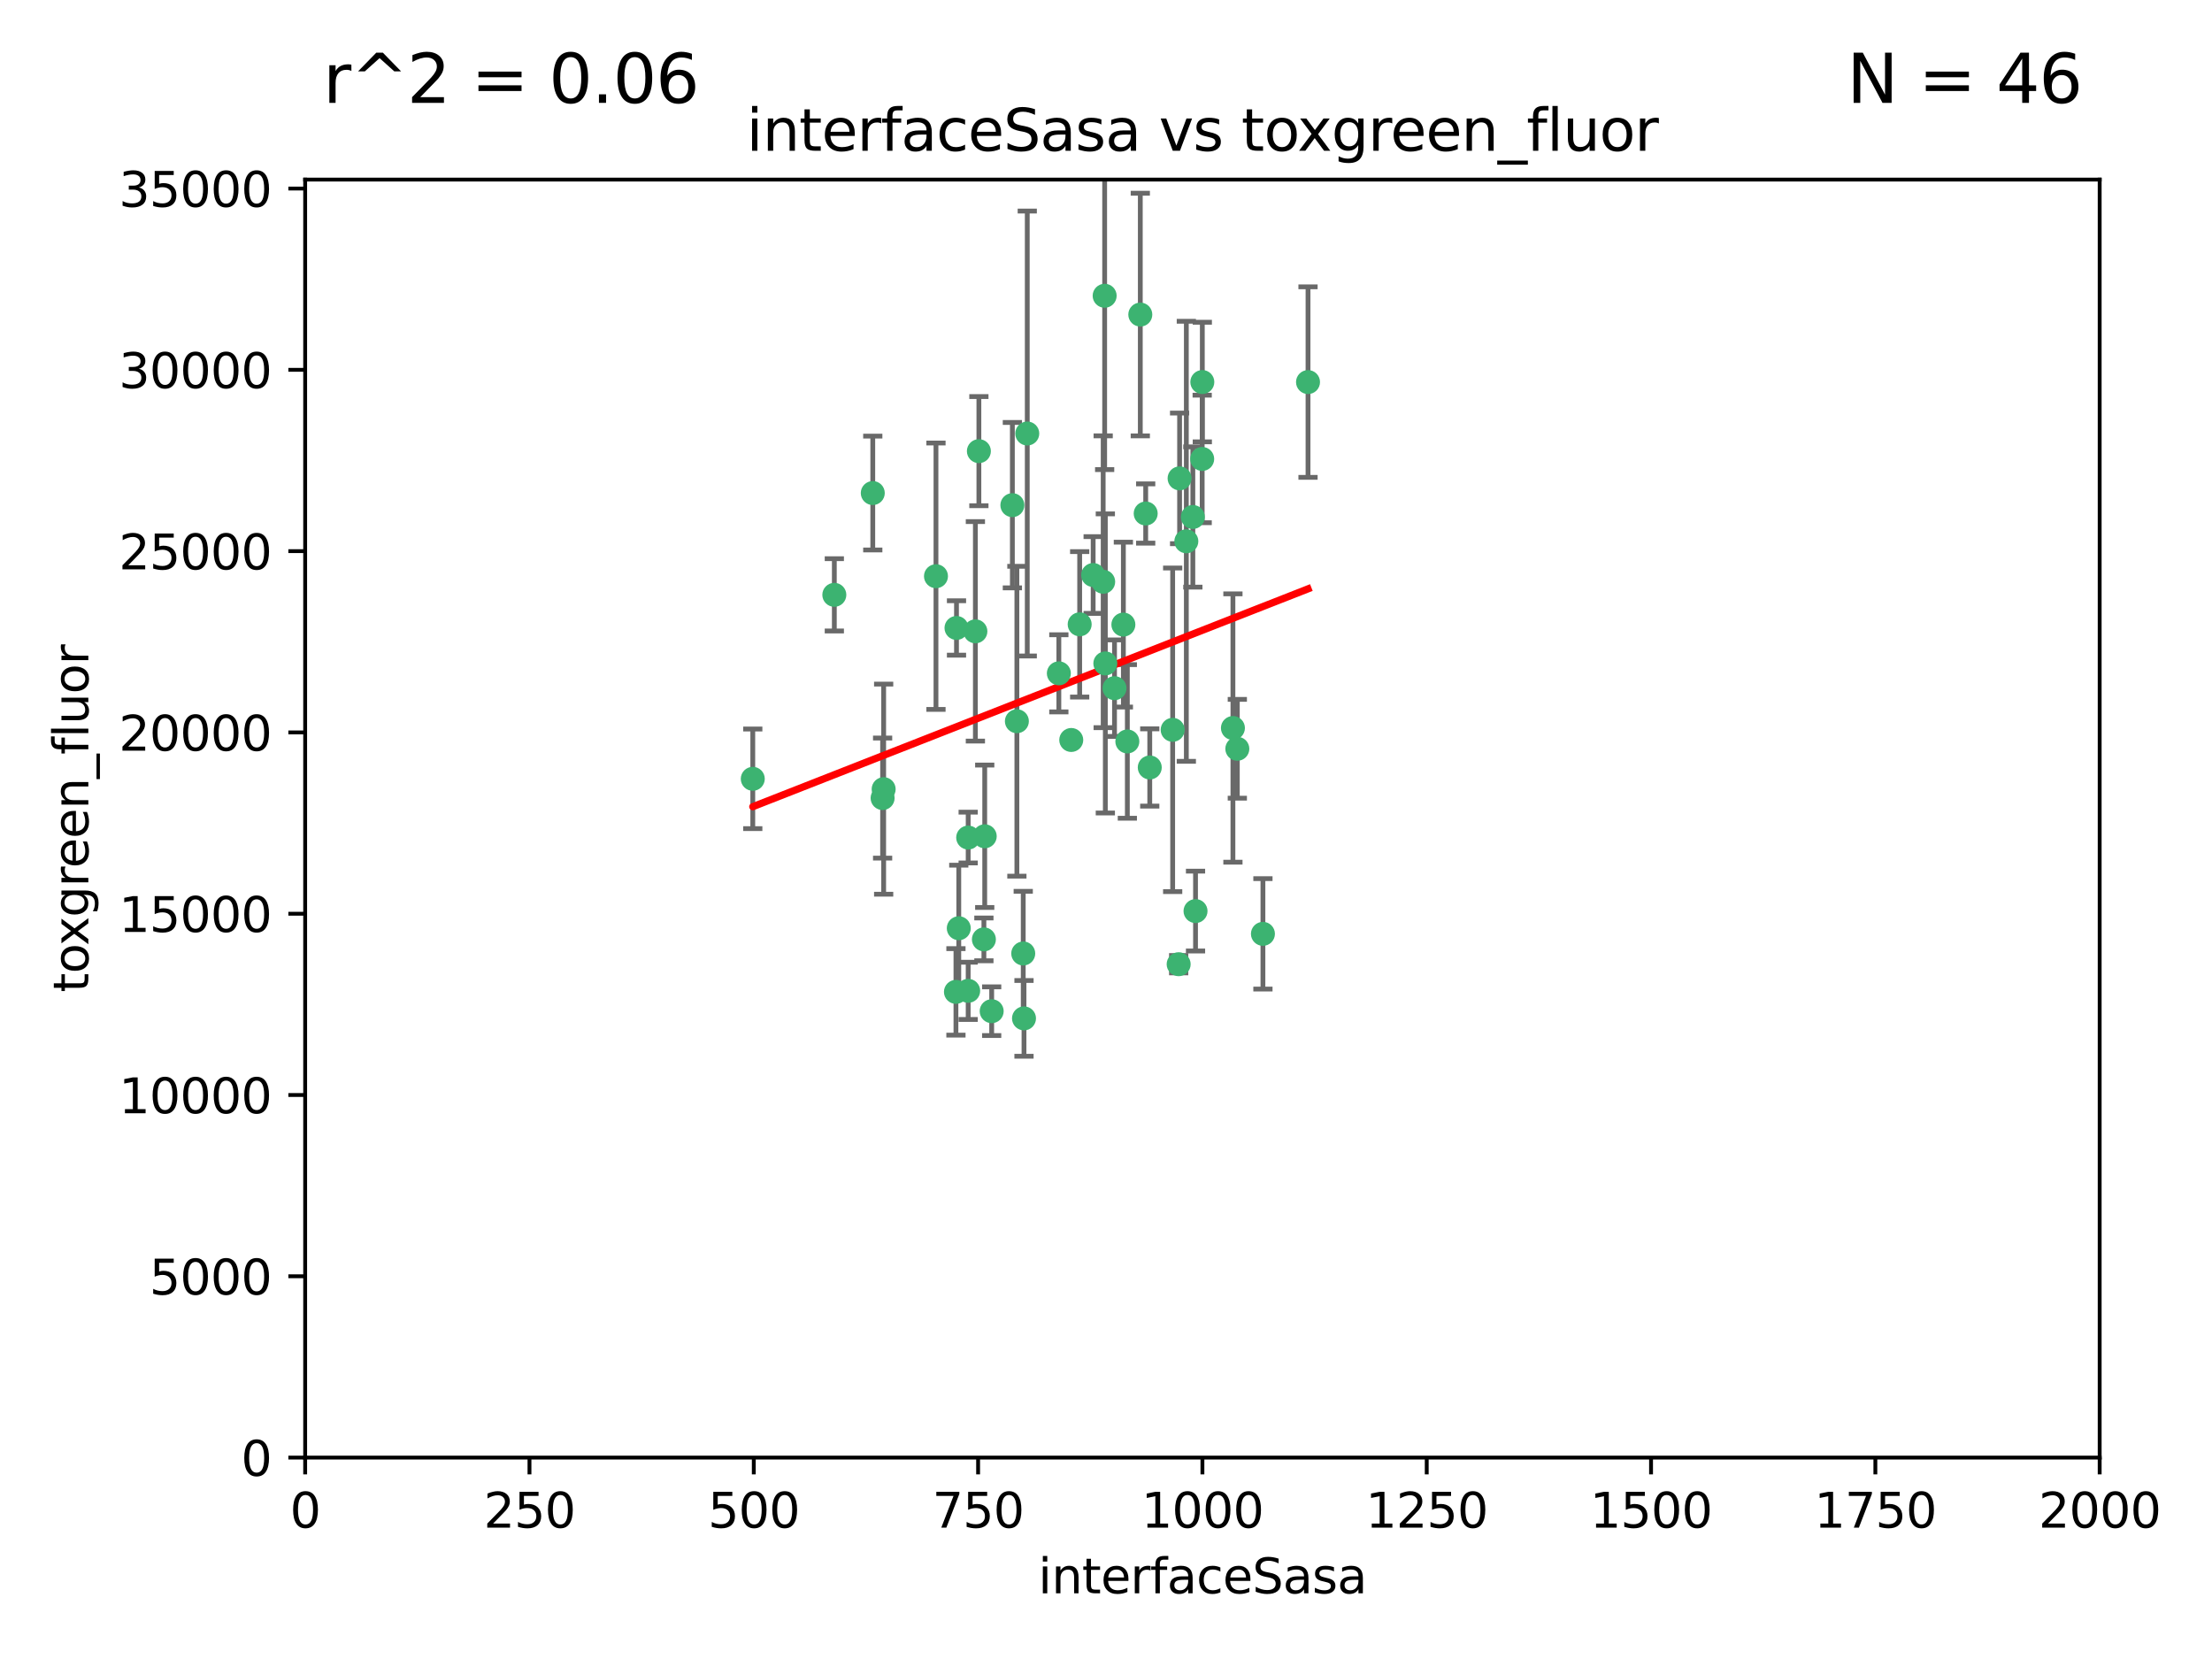 <?xml version="1.0" encoding="utf-8" standalone="no"?>
<!DOCTYPE svg PUBLIC "-//W3C//DTD SVG 1.1//EN"
  "http://www.w3.org/Graphics/SVG/1.1/DTD/svg11.dtd">
<svg xmlns:xlink="http://www.w3.org/1999/xlink" width="460.8pt" height="345.6pt" viewBox="0 0 460.8 345.6" xmlns="http://www.w3.org/2000/svg" version="1.1">
 <defs>
  <style type="text/css">*{stroke-linejoin: round; stroke-linecap: butt}</style>
 </defs>
 <g id="figure_1">
  <g id="patch_1">
   <path d="M 0 345.6 
L 460.8 345.6 
L 460.8 0 
L 0 0 
z
" style="fill: #ffffff"/>
  </g>
  <g id="axes_1">
   <g id="patch_2">
    <path d="M 63.571 303.64 
L 437.4 303.64 
L 437.4 37.411 
L 63.571 37.411 
z
" style="fill: #ffffff"/>
   </g>
   <g id="PathCollection_1">
    <defs>
     <path id="m13a798c3ad" d="M 0 1.118 
C 0.297 1.118 0.581 1 0.791 0.791 
C 1 0.581 1.118 0.297 1.118 0 
C 1.118 -0.297 1 -0.581 0.791 -0.791 
C 0.581 -1 0.297 -1.118 0 -1.118 
C -0.297 -1.118 -0.581 -1 -0.791 -0.791 
C -1 -0.581 -1.118 -0.297 -1.118 0 
C -1.118 0.297 -1 0.581 -0.791 0.791 
C -0.581 1 -0.297 1.118 0 1.118 
z
" style="stroke: #3cb371"/>
    </defs>
    <g clip-path="url(#p6c365d67b2)">
     <use xlink:href="#m13a798c3ad" x="272.484" y="79.593" style="fill: #3cb371; stroke: #3cb371"/>
     <use xlink:href="#m13a798c3ad" x="250.437" y="95.609" style="fill: #3cb371; stroke: #3cb371"/>
     <use xlink:href="#m13a798c3ad" x="230.119" y="61.614" style="fill: #3cb371; stroke: #3cb371"/>
     <use xlink:href="#m13a798c3ad" x="247.136" y="112.761" style="fill: #3cb371; stroke: #3cb371"/>
     <use xlink:href="#m13a798c3ad" x="234.02" y="130.114" style="fill: #3cb371; stroke: #3cb371"/>
     <use xlink:href="#m13a798c3ad" x="223.161" y="154.151" style="fill: #3cb371; stroke: #3cb371"/>
     <use xlink:href="#m13a798c3ad" x="248.491" y="107.698" style="fill: #3cb371; stroke: #3cb371"/>
     <use xlink:href="#m13a798c3ad" x="230.261" y="138.203" style="fill: #3cb371; stroke: #3cb371"/>
     <use xlink:href="#m13a798c3ad" x="238.669" y="106.972" style="fill: #3cb371; stroke: #3cb371"/>
     <use xlink:href="#m13a798c3ad" x="227.725" y="119.786" style="fill: #3cb371; stroke: #3cb371"/>
     <use xlink:href="#m13a798c3ad" x="237.546" y="65.53" style="fill: #3cb371; stroke: #3cb371"/>
     <use xlink:href="#m13a798c3ad" x="245.731" y="99.654" style="fill: #3cb371; stroke: #3cb371"/>
     <use xlink:href="#m13a798c3ad" x="257.757" y="155.987" style="fill: #3cb371; stroke: #3cb371"/>
     <use xlink:href="#m13a798c3ad" x="206.585" y="210.65" style="fill: #3cb371; stroke: #3cb371"/>
     <use xlink:href="#m13a798c3ad" x="224.916" y="130.059" style="fill: #3cb371; stroke: #3cb371"/>
     <use xlink:href="#m13a798c3ad" x="256.841" y="151.66" style="fill: #3cb371; stroke: #3cb371"/>
     <use xlink:href="#m13a798c3ad" x="250.465" y="79.585" style="fill: #3cb371; stroke: #3cb371"/>
     <use xlink:href="#m13a798c3ad" x="199.256" y="130.815" style="fill: #3cb371; stroke: #3cb371"/>
     <use xlink:href="#m13a798c3ad" x="201.688" y="206.41" style="fill: #3cb371; stroke: #3cb371"/>
     <use xlink:href="#m13a798c3ad" x="213.159" y="198.628" style="fill: #3cb371; stroke: #3cb371"/>
     <use xlink:href="#m13a798c3ad" x="194.981" y="120.034" style="fill: #3cb371; stroke: #3cb371"/>
     <use xlink:href="#m13a798c3ad" x="220.577" y="140.267" style="fill: #3cb371; stroke: #3cb371"/>
     <use xlink:href="#m13a798c3ad" x="203.92" y="93.983" style="fill: #3cb371; stroke: #3cb371"/>
     <use xlink:href="#m13a798c3ad" x="181.815" y="102.712" style="fill: #3cb371; stroke: #3cb371"/>
     <use xlink:href="#m13a798c3ad" x="229.813" y="121.191" style="fill: #3cb371; stroke: #3cb371"/>
     <use xlink:href="#m13a798c3ad" x="213.998" y="90.309" style="fill: #3cb371; stroke: #3cb371"/>
     <use xlink:href="#m13a798c3ad" x="263.091" y="194.538" style="fill: #3cb371; stroke: #3cb371"/>
     <use xlink:href="#m13a798c3ad" x="203.191" y="131.52" style="fill: #3cb371; stroke: #3cb371"/>
     <use xlink:href="#m13a798c3ad" x="249.05" y="189.794" style="fill: #3cb371; stroke: #3cb371"/>
     <use xlink:href="#m13a798c3ad" x="211.835" y="150.246" style="fill: #3cb371; stroke: #3cb371"/>
     <use xlink:href="#m13a798c3ad" x="183.864" y="166.253" style="fill: #3cb371; stroke: #3cb371"/>
     <use xlink:href="#m13a798c3ad" x="245.536" y="200.861" style="fill: #3cb371; stroke: #3cb371"/>
     <use xlink:href="#m13a798c3ad" x="244.288" y="152.035" style="fill: #3cb371; stroke: #3cb371"/>
     <use xlink:href="#m13a798c3ad" x="213.318" y="212.147" style="fill: #3cb371; stroke: #3cb371"/>
     <use xlink:href="#m13a798c3ad" x="199.14" y="206.625" style="fill: #3cb371; stroke: #3cb371"/>
     <use xlink:href="#m13a798c3ad" x="239.516" y="159.878" style="fill: #3cb371; stroke: #3cb371"/>
     <use xlink:href="#m13a798c3ad" x="204.964" y="195.688" style="fill: #3cb371; stroke: #3cb371"/>
     <use xlink:href="#m13a798c3ad" x="205.136" y="174.211" style="fill: #3cb371; stroke: #3cb371"/>
     <use xlink:href="#m13a798c3ad" x="201.69" y="174.48" style="fill: #3cb371; stroke: #3cb371"/>
     <use xlink:href="#m13a798c3ad" x="199.731" y="193.367" style="fill: #3cb371; stroke: #3cb371"/>
     <use xlink:href="#m13a798c3ad" x="234.846" y="154.457" style="fill: #3cb371; stroke: #3cb371"/>
     <use xlink:href="#m13a798c3ad" x="210.895" y="105.234" style="fill: #3cb371; stroke: #3cb371"/>
     <use xlink:href="#m13a798c3ad" x="184.082" y="164.396" style="fill: #3cb371; stroke: #3cb371"/>
     <use xlink:href="#m13a798c3ad" x="232.174" y="143.358" style="fill: #3cb371; stroke: #3cb371"/>
     <use xlink:href="#m13a798c3ad" x="156.817" y="162.243" style="fill: #3cb371; stroke: #3cb371"/>
     <use xlink:href="#m13a798c3ad" x="173.806" y="123.914" style="fill: #3cb371; stroke: #3cb371"/>
    </g>
   </g>
   <g id="matplotlib.axis_1">
    <g id="xtick_1">
     <g id="line2d_1">
      <defs>
       <path id="mdd933a5564" d="M 0 0 
L 0 3.5 
" style="stroke: #000000; stroke-width: 0.8"/>
      </defs>
      <g>
       <use xlink:href="#mdd933a5564" x="63.571" y="303.64" style="stroke: #000000; stroke-width: 0.8"/>
      </g>
     </g>
     <g id="text_1">
      <!-- 0 -->
      <g transform="translate(60.39 318.238)scale(0.1 -0.1)">
       <defs>
        <path id="DejaVuSans-30" d="M 2034 4250 
Q 1547 4250 1301 3770 
Q 1056 3291 1056 2328 
Q 1056 1369 1301 889 
Q 1547 409 2034 409 
Q 2525 409 2770 889 
Q 3016 1369 3016 2328 
Q 3016 3291 2770 3770 
Q 2525 4250 2034 4250 
z
M 2034 4750 
Q 2819 4750 3233 4129 
Q 3647 3509 3647 2328 
Q 3647 1150 3233 529 
Q 2819 -91 2034 -91 
Q 1250 -91 836 529 
Q 422 1150 422 2328 
Q 422 3509 836 4129 
Q 1250 4750 2034 4750 
z
" transform="scale(0.016)"/>
       </defs>
       <use xlink:href="#DejaVuSans-30"/>
      </g>
     </g>
    </g>
    <g id="xtick_2">
     <g id="line2d_2">
      <g>
       <use xlink:href="#mdd933a5564" x="110.3" y="303.64" style="stroke: #000000; stroke-width: 0.8"/>
      </g>
     </g>
     <g id="text_2">
      <!-- 250 -->
      <g transform="translate(100.756 318.238)scale(0.1 -0.1)">
       <defs>
        <path id="DejaVuSans-32" d="M 1228 531 
L 3431 531 
L 3431 0 
L 469 0 
L 469 531 
Q 828 903 1448 1529 
Q 2069 2156 2228 2338 
Q 2531 2678 2651 2914 
Q 2772 3150 2772 3378 
Q 2772 3750 2511 3984 
Q 2250 4219 1831 4219 
Q 1534 4219 1204 4116 
Q 875 4013 500 3803 
L 500 4441 
Q 881 4594 1212 4672 
Q 1544 4750 1819 4750 
Q 2544 4750 2975 4387 
Q 3406 4025 3406 3419 
Q 3406 3131 3298 2873 
Q 3191 2616 2906 2266 
Q 2828 2175 2409 1742 
Q 1991 1309 1228 531 
z
" transform="scale(0.016)"/>
        <path id="DejaVuSans-35" d="M 691 4666 
L 3169 4666 
L 3169 4134 
L 1269 4134 
L 1269 2991 
Q 1406 3038 1543 3061 
Q 1681 3084 1819 3084 
Q 2600 3084 3056 2656 
Q 3513 2228 3513 1497 
Q 3513 744 3044 326 
Q 2575 -91 1722 -91 
Q 1428 -91 1123 -41 
Q 819 9 494 109 
L 494 744 
Q 775 591 1075 516 
Q 1375 441 1709 441 
Q 2250 441 2565 725 
Q 2881 1009 2881 1497 
Q 2881 1984 2565 2268 
Q 2250 2553 1709 2553 
Q 1456 2553 1204 2497 
Q 953 2441 691 2322 
L 691 4666 
z
" transform="scale(0.016)"/>
       </defs>
       <use xlink:href="#DejaVuSans-32"/>
       <use xlink:href="#DejaVuSans-35" x="63.623"/>
       <use xlink:href="#DejaVuSans-30" x="127.246"/>
      </g>
     </g>
    </g>
    <g id="xtick_3">
     <g id="line2d_3">
      <g>
       <use xlink:href="#mdd933a5564" x="157.028" y="303.64" style="stroke: #000000; stroke-width: 0.8"/>
      </g>
     </g>
     <g id="text_3">
      <!-- 500 -->
      <g transform="translate(147.485 318.238)scale(0.1 -0.1)">
       <use xlink:href="#DejaVuSans-35"/>
       <use xlink:href="#DejaVuSans-30" x="63.623"/>
       <use xlink:href="#DejaVuSans-30" x="127.246"/>
      </g>
     </g>
    </g>
    <g id="xtick_4">
     <g id="line2d_4">
      <g>
       <use xlink:href="#mdd933a5564" x="203.757" y="303.64" style="stroke: #000000; stroke-width: 0.8"/>
      </g>
     </g>
     <g id="text_4">
      <!-- 750 -->
      <g transform="translate(194.213 318.238)scale(0.1 -0.1)">
       <defs>
        <path id="DejaVuSans-37" d="M 525 4666 
L 3525 4666 
L 3525 4397 
L 1831 0 
L 1172 0 
L 2766 4134 
L 525 4134 
L 525 4666 
z
" transform="scale(0.016)"/>
       </defs>
       <use xlink:href="#DejaVuSans-37"/>
       <use xlink:href="#DejaVuSans-35" x="63.623"/>
       <use xlink:href="#DejaVuSans-30" x="127.246"/>
      </g>
     </g>
    </g>
    <g id="xtick_5">
     <g id="line2d_5">
      <g>
       <use xlink:href="#mdd933a5564" x="250.486" y="303.64" style="stroke: #000000; stroke-width: 0.8"/>
      </g>
     </g>
     <g id="text_5">
      <!-- 1000 -->
      <g transform="translate(237.761 318.238)scale(0.1 -0.1)">
       <defs>
        <path id="DejaVuSans-31" d="M 794 531 
L 1825 531 
L 1825 4091 
L 703 3866 
L 703 4441 
L 1819 4666 
L 2450 4666 
L 2450 531 
L 3481 531 
L 3481 0 
L 794 0 
L 794 531 
z
" transform="scale(0.016)"/>
       </defs>
       <use xlink:href="#DejaVuSans-31"/>
       <use xlink:href="#DejaVuSans-30" x="63.623"/>
       <use xlink:href="#DejaVuSans-30" x="127.246"/>
       <use xlink:href="#DejaVuSans-30" x="190.869"/>
      </g>
     </g>
    </g>
    <g id="xtick_6">
     <g id="line2d_6">
      <g>
       <use xlink:href="#mdd933a5564" x="297.214" y="303.64" style="stroke: #000000; stroke-width: 0.8"/>
      </g>
     </g>
     <g id="text_6">
      <!-- 1250 -->
      <g transform="translate(284.489 318.238)scale(0.1 -0.1)">
       <use xlink:href="#DejaVuSans-31"/>
       <use xlink:href="#DejaVuSans-32" x="63.623"/>
       <use xlink:href="#DejaVuSans-35" x="127.246"/>
       <use xlink:href="#DejaVuSans-30" x="190.869"/>
      </g>
     </g>
    </g>
    <g id="xtick_7">
     <g id="line2d_7">
      <g>
       <use xlink:href="#mdd933a5564" x="343.943" y="303.64" style="stroke: #000000; stroke-width: 0.8"/>
      </g>
     </g>
     <g id="text_7">
      <!-- 1500 -->
      <g transform="translate(331.218 318.238)scale(0.1 -0.1)">
       <use xlink:href="#DejaVuSans-31"/>
       <use xlink:href="#DejaVuSans-35" x="63.623"/>
       <use xlink:href="#DejaVuSans-30" x="127.246"/>
       <use xlink:href="#DejaVuSans-30" x="190.869"/>
      </g>
     </g>
    </g>
    <g id="xtick_8">
     <g id="line2d_8">
      <g>
       <use xlink:href="#mdd933a5564" x="390.671" y="303.64" style="stroke: #000000; stroke-width: 0.8"/>
      </g>
     </g>
     <g id="text_8">
      <!-- 1750 -->
      <g transform="translate(377.946 318.238)scale(0.1 -0.1)">
       <use xlink:href="#DejaVuSans-31"/>
       <use xlink:href="#DejaVuSans-37" x="63.623"/>
       <use xlink:href="#DejaVuSans-35" x="127.246"/>
       <use xlink:href="#DejaVuSans-30" x="190.869"/>
      </g>
     </g>
    </g>
    <g id="xtick_9">
     <g id="line2d_9">
      <g>
       <use xlink:href="#mdd933a5564" x="437.4" y="303.64" style="stroke: #000000; stroke-width: 0.8"/>
      </g>
     </g>
     <g id="text_9">
      <!-- 2000 -->
      <g transform="translate(424.675 318.238)scale(0.1 -0.1)">
       <use xlink:href="#DejaVuSans-32"/>
       <use xlink:href="#DejaVuSans-30" x="63.623"/>
       <use xlink:href="#DejaVuSans-30" x="127.246"/>
       <use xlink:href="#DejaVuSans-30" x="190.869"/>
      </g>
     </g>
    </g>
    <g id="text_10">
     <!-- interfaceSasa -->
     <g transform="translate(216.279 331.917)scale(0.1 -0.1)">
      <defs>
       <path id="DejaVuSans-69" d="M 603 3500 
L 1178 3500 
L 1178 0 
L 603 0 
L 603 3500 
z
M 603 4863 
L 1178 4863 
L 1178 4134 
L 603 4134 
L 603 4863 
z
" transform="scale(0.016)"/>
       <path id="DejaVuSans-6e" d="M 3513 2113 
L 3513 0 
L 2938 0 
L 2938 2094 
Q 2938 2591 2744 2837 
Q 2550 3084 2163 3084 
Q 1697 3084 1428 2787 
Q 1159 2491 1159 1978 
L 1159 0 
L 581 0 
L 581 3500 
L 1159 3500 
L 1159 2956 
Q 1366 3272 1645 3428 
Q 1925 3584 2291 3584 
Q 2894 3584 3203 3211 
Q 3513 2838 3513 2113 
z
" transform="scale(0.016)"/>
       <path id="DejaVuSans-74" d="M 1172 4494 
L 1172 3500 
L 2356 3500 
L 2356 3053 
L 1172 3053 
L 1172 1153 
Q 1172 725 1289 603 
Q 1406 481 1766 481 
L 2356 481 
L 2356 0 
L 1766 0 
Q 1100 0 847 248 
Q 594 497 594 1153 
L 594 3053 
L 172 3053 
L 172 3500 
L 594 3500 
L 594 4494 
L 1172 4494 
z
" transform="scale(0.016)"/>
       <path id="DejaVuSans-65" d="M 3597 1894 
L 3597 1613 
L 953 1613 
Q 991 1019 1311 708 
Q 1631 397 2203 397 
Q 2534 397 2845 478 
Q 3156 559 3463 722 
L 3463 178 
Q 3153 47 2828 -22 
Q 2503 -91 2169 -91 
Q 1331 -91 842 396 
Q 353 884 353 1716 
Q 353 2575 817 3079 
Q 1281 3584 2069 3584 
Q 2775 3584 3186 3129 
Q 3597 2675 3597 1894 
z
M 3022 2063 
Q 3016 2534 2758 2815 
Q 2500 3097 2075 3097 
Q 1594 3097 1305 2825 
Q 1016 2553 972 2059 
L 3022 2063 
z
" transform="scale(0.016)"/>
       <path id="DejaVuSans-72" d="M 2631 2963 
Q 2534 3019 2420 3045 
Q 2306 3072 2169 3072 
Q 1681 3072 1420 2755 
Q 1159 2438 1159 1844 
L 1159 0 
L 581 0 
L 581 3500 
L 1159 3500 
L 1159 2956 
Q 1341 3275 1631 3429 
Q 1922 3584 2338 3584 
Q 2397 3584 2469 3576 
Q 2541 3569 2628 3553 
L 2631 2963 
z
" transform="scale(0.016)"/>
       <path id="DejaVuSans-66" d="M 2375 4863 
L 2375 4384 
L 1825 4384 
Q 1516 4384 1395 4259 
Q 1275 4134 1275 3809 
L 1275 3500 
L 2222 3500 
L 2222 3053 
L 1275 3053 
L 1275 0 
L 697 0 
L 697 3053 
L 147 3053 
L 147 3500 
L 697 3500 
L 697 3744 
Q 697 4328 969 4595 
Q 1241 4863 1831 4863 
L 2375 4863 
z
" transform="scale(0.016)"/>
       <path id="DejaVuSans-61" d="M 2194 1759 
Q 1497 1759 1228 1600 
Q 959 1441 959 1056 
Q 959 750 1161 570 
Q 1363 391 1709 391 
Q 2188 391 2477 730 
Q 2766 1069 2766 1631 
L 2766 1759 
L 2194 1759 
z
M 3341 1997 
L 3341 0 
L 2766 0 
L 2766 531 
Q 2569 213 2275 61 
Q 1981 -91 1556 -91 
Q 1019 -91 701 211 
Q 384 513 384 1019 
Q 384 1609 779 1909 
Q 1175 2209 1959 2209 
L 2766 2209 
L 2766 2266 
Q 2766 2663 2505 2880 
Q 2244 3097 1772 3097 
Q 1472 3097 1187 3025 
Q 903 2953 641 2809 
L 641 3341 
Q 956 3463 1253 3523 
Q 1550 3584 1831 3584 
Q 2591 3584 2966 3190 
Q 3341 2797 3341 1997 
z
" transform="scale(0.016)"/>
       <path id="DejaVuSans-63" d="M 3122 3366 
L 3122 2828 
Q 2878 2963 2633 3030 
Q 2388 3097 2138 3097 
Q 1578 3097 1268 2742 
Q 959 2388 959 1747 
Q 959 1106 1268 751 
Q 1578 397 2138 397 
Q 2388 397 2633 464 
Q 2878 531 3122 666 
L 3122 134 
Q 2881 22 2623 -34 
Q 2366 -91 2075 -91 
Q 1284 -91 818 406 
Q 353 903 353 1747 
Q 353 2603 823 3093 
Q 1294 3584 2113 3584 
Q 2378 3584 2631 3529 
Q 2884 3475 3122 3366 
z
" transform="scale(0.016)"/>
       <path id="DejaVuSans-53" d="M 3425 4513 
L 3425 3897 
Q 3066 4069 2747 4153 
Q 2428 4238 2131 4238 
Q 1616 4238 1336 4038 
Q 1056 3838 1056 3469 
Q 1056 3159 1242 3001 
Q 1428 2844 1947 2747 
L 2328 2669 
Q 3034 2534 3370 2195 
Q 3706 1856 3706 1288 
Q 3706 609 3251 259 
Q 2797 -91 1919 -91 
Q 1588 -91 1214 -16 
Q 841 59 441 206 
L 441 856 
Q 825 641 1194 531 
Q 1563 422 1919 422 
Q 2459 422 2753 634 
Q 3047 847 3047 1241 
Q 3047 1584 2836 1778 
Q 2625 1972 2144 2069 
L 1759 2144 
Q 1053 2284 737 2584 
Q 422 2884 422 3419 
Q 422 4038 858 4394 
Q 1294 4750 2059 4750 
Q 2388 4750 2728 4690 
Q 3069 4631 3425 4513 
z
" transform="scale(0.016)"/>
       <path id="DejaVuSans-73" d="M 2834 3397 
L 2834 2853 
Q 2591 2978 2328 3040 
Q 2066 3103 1784 3103 
Q 1356 3103 1142 2972 
Q 928 2841 928 2578 
Q 928 2378 1081 2264 
Q 1234 2150 1697 2047 
L 1894 2003 
Q 2506 1872 2764 1633 
Q 3022 1394 3022 966 
Q 3022 478 2636 193 
Q 2250 -91 1575 -91 
Q 1294 -91 989 -36 
Q 684 19 347 128 
L 347 722 
Q 666 556 975 473 
Q 1284 391 1588 391 
Q 1994 391 2212 530 
Q 2431 669 2431 922 
Q 2431 1156 2273 1281 
Q 2116 1406 1581 1522 
L 1381 1569 
Q 847 1681 609 1914 
Q 372 2147 372 2553 
Q 372 3047 722 3315 
Q 1072 3584 1716 3584 
Q 2034 3584 2315 3537 
Q 2597 3491 2834 3397 
z
" transform="scale(0.016)"/>
      </defs>
      <use xlink:href="#DejaVuSans-69"/>
      <use xlink:href="#DejaVuSans-6e" x="27.783"/>
      <use xlink:href="#DejaVuSans-74" x="91.162"/>
      <use xlink:href="#DejaVuSans-65" x="130.371"/>
      <use xlink:href="#DejaVuSans-72" x="191.895"/>
      <use xlink:href="#DejaVuSans-66" x="233.008"/>
      <use xlink:href="#DejaVuSans-61" x="268.213"/>
      <use xlink:href="#DejaVuSans-63" x="329.492"/>
      <use xlink:href="#DejaVuSans-65" x="384.473"/>
      <use xlink:href="#DejaVuSans-53" x="445.996"/>
      <use xlink:href="#DejaVuSans-61" x="509.473"/>
      <use xlink:href="#DejaVuSans-73" x="570.752"/>
      <use xlink:href="#DejaVuSans-61" x="622.852"/>
     </g>
    </g>
   </g>
   <g id="matplotlib.axis_2">
    <g id="ytick_1">
     <g id="line2d_10">
      <defs>
       <path id="mc5ede46623" d="M 0 0 
L -3.5 0 
" style="stroke: #000000; stroke-width: 0.8"/>
      </defs>
      <g>
       <use xlink:href="#mc5ede46623" x="63.571" y="303.64" style="stroke: #000000; stroke-width: 0.8"/>
      </g>
     </g>
     <g id="text_11">
      <!-- 0 -->
      <g transform="translate(50.209 307.439)scale(0.1 -0.1)">
       <use xlink:href="#DejaVuSans-30"/>
      </g>
     </g>
    </g>
    <g id="ytick_2">
     <g id="line2d_11">
      <g>
       <use xlink:href="#mc5ede46623" x="63.571" y="265.874" style="stroke: #000000; stroke-width: 0.8"/>
      </g>
     </g>
     <g id="text_12">
      <!-- 5000 -->
      <g transform="translate(31.121 269.673)scale(0.1 -0.1)">
       <use xlink:href="#DejaVuSans-35"/>
       <use xlink:href="#DejaVuSans-30" x="63.623"/>
       <use xlink:href="#DejaVuSans-30" x="127.246"/>
       <use xlink:href="#DejaVuSans-30" x="190.869"/>
      </g>
     </g>
    </g>
    <g id="ytick_3">
     <g id="line2d_12">
      <g>
       <use xlink:href="#mc5ede46623" x="63.571" y="228.108" style="stroke: #000000; stroke-width: 0.8"/>
      </g>
     </g>
     <g id="text_13">
      <!-- 10000 -->
      <g transform="translate(24.759 231.907)scale(0.1 -0.1)">
       <use xlink:href="#DejaVuSans-31"/>
       <use xlink:href="#DejaVuSans-30" x="63.623"/>
       <use xlink:href="#DejaVuSans-30" x="127.246"/>
       <use xlink:href="#DejaVuSans-30" x="190.869"/>
       <use xlink:href="#DejaVuSans-30" x="254.492"/>
      </g>
     </g>
    </g>
    <g id="ytick_4">
     <g id="line2d_13">
      <g>
       <use xlink:href="#mc5ede46623" x="63.571" y="190.342" style="stroke: #000000; stroke-width: 0.8"/>
      </g>
     </g>
     <g id="text_14">
      <!-- 15000 -->
      <g transform="translate(24.759 194.141)scale(0.1 -0.1)">
       <use xlink:href="#DejaVuSans-31"/>
       <use xlink:href="#DejaVuSans-35" x="63.623"/>
       <use xlink:href="#DejaVuSans-30" x="127.246"/>
       <use xlink:href="#DejaVuSans-30" x="190.869"/>
       <use xlink:href="#DejaVuSans-30" x="254.492"/>
      </g>
     </g>
    </g>
    <g id="ytick_5">
     <g id="line2d_14">
      <g>
       <use xlink:href="#mc5ede46623" x="63.571" y="152.576" style="stroke: #000000; stroke-width: 0.8"/>
      </g>
     </g>
     <g id="text_15">
      <!-- 20000 -->
      <g transform="translate(24.759 156.375)scale(0.1 -0.1)">
       <use xlink:href="#DejaVuSans-32"/>
       <use xlink:href="#DejaVuSans-30" x="63.623"/>
       <use xlink:href="#DejaVuSans-30" x="127.246"/>
       <use xlink:href="#DejaVuSans-30" x="190.869"/>
       <use xlink:href="#DejaVuSans-30" x="254.492"/>
      </g>
     </g>
    </g>
    <g id="ytick_6">
     <g id="line2d_15">
      <g>
       <use xlink:href="#mc5ede46623" x="63.571" y="114.81" style="stroke: #000000; stroke-width: 0.8"/>
      </g>
     </g>
     <g id="text_16">
      <!-- 25000 -->
      <g transform="translate(24.759 118.609)scale(0.1 -0.1)">
       <use xlink:href="#DejaVuSans-32"/>
       <use xlink:href="#DejaVuSans-35" x="63.623"/>
       <use xlink:href="#DejaVuSans-30" x="127.246"/>
       <use xlink:href="#DejaVuSans-30" x="190.869"/>
       <use xlink:href="#DejaVuSans-30" x="254.492"/>
      </g>
     </g>
    </g>
    <g id="ytick_7">
     <g id="line2d_16">
      <g>
       <use xlink:href="#mc5ede46623" x="63.571" y="77.044" style="stroke: #000000; stroke-width: 0.8"/>
      </g>
     </g>
     <g id="text_17">
      <!-- 30000 -->
      <g transform="translate(24.759 80.844)scale(0.1 -0.1)">
       <defs>
        <path id="DejaVuSans-33" d="M 2597 2516 
Q 3050 2419 3304 2112 
Q 3559 1806 3559 1356 
Q 3559 666 3084 287 
Q 2609 -91 1734 -91 
Q 1441 -91 1130 -33 
Q 819 25 488 141 
L 488 750 
Q 750 597 1062 519 
Q 1375 441 1716 441 
Q 2309 441 2620 675 
Q 2931 909 2931 1356 
Q 2931 1769 2642 2001 
Q 2353 2234 1838 2234 
L 1294 2234 
L 1294 2753 
L 1863 2753 
Q 2328 2753 2575 2939 
Q 2822 3125 2822 3475 
Q 2822 3834 2567 4026 
Q 2313 4219 1838 4219 
Q 1578 4219 1281 4162 
Q 984 4106 628 3988 
L 628 4550 
Q 988 4650 1302 4700 
Q 1616 4750 1894 4750 
Q 2613 4750 3031 4423 
Q 3450 4097 3450 3541 
Q 3450 3153 3228 2886 
Q 3006 2619 2597 2516 
z
" transform="scale(0.016)"/>
       </defs>
       <use xlink:href="#DejaVuSans-33"/>
       <use xlink:href="#DejaVuSans-30" x="63.623"/>
       <use xlink:href="#DejaVuSans-30" x="127.246"/>
       <use xlink:href="#DejaVuSans-30" x="190.869"/>
       <use xlink:href="#DejaVuSans-30" x="254.492"/>
      </g>
     </g>
    </g>
    <g id="ytick_8">
     <g id="line2d_17">
      <g>
       <use xlink:href="#mc5ede46623" x="63.571" y="39.278" style="stroke: #000000; stroke-width: 0.8"/>
      </g>
     </g>
     <g id="text_18">
      <!-- 35000 -->
      <g transform="translate(24.759 43.078)scale(0.1 -0.1)">
       <use xlink:href="#DejaVuSans-33"/>
       <use xlink:href="#DejaVuSans-35" x="63.623"/>
       <use xlink:href="#DejaVuSans-30" x="127.246"/>
       <use xlink:href="#DejaVuSans-30" x="190.869"/>
       <use xlink:href="#DejaVuSans-30" x="254.492"/>
      </g>
     </g>
    </g>
    <g id="text_19">
     <!-- toxgreen_fluor -->
     <g transform="translate(18.401 206.72)rotate(-90)scale(0.1 -0.1)">
      <defs>
       <path id="DejaVuSans-6f" d="M 1959 3097 
Q 1497 3097 1228 2736 
Q 959 2375 959 1747 
Q 959 1119 1226 758 
Q 1494 397 1959 397 
Q 2419 397 2687 759 
Q 2956 1122 2956 1747 
Q 2956 2369 2687 2733 
Q 2419 3097 1959 3097 
z
M 1959 3584 
Q 2709 3584 3137 3096 
Q 3566 2609 3566 1747 
Q 3566 888 3137 398 
Q 2709 -91 1959 -91 
Q 1206 -91 779 398 
Q 353 888 353 1747 
Q 353 2609 779 3096 
Q 1206 3584 1959 3584 
z
" transform="scale(0.016)"/>
       <path id="DejaVuSans-78" d="M 3513 3500 
L 2247 1797 
L 3578 0 
L 2900 0 
L 1881 1375 
L 863 0 
L 184 0 
L 1544 1831 
L 300 3500 
L 978 3500 
L 1906 2253 
L 2834 3500 
L 3513 3500 
z
" transform="scale(0.016)"/>
       <path id="DejaVuSans-67" d="M 2906 1791 
Q 2906 2416 2648 2759 
Q 2391 3103 1925 3103 
Q 1463 3103 1205 2759 
Q 947 2416 947 1791 
Q 947 1169 1205 825 
Q 1463 481 1925 481 
Q 2391 481 2648 825 
Q 2906 1169 2906 1791 
z
M 3481 434 
Q 3481 -459 3084 -895 
Q 2688 -1331 1869 -1331 
Q 1566 -1331 1297 -1286 
Q 1028 -1241 775 -1147 
L 775 -588 
Q 1028 -725 1275 -790 
Q 1522 -856 1778 -856 
Q 2344 -856 2625 -561 
Q 2906 -266 2906 331 
L 2906 616 
Q 2728 306 2450 153 
Q 2172 0 1784 0 
Q 1141 0 747 490 
Q 353 981 353 1791 
Q 353 2603 747 3093 
Q 1141 3584 1784 3584 
Q 2172 3584 2450 3431 
Q 2728 3278 2906 2969 
L 2906 3500 
L 3481 3500 
L 3481 434 
z
" transform="scale(0.016)"/>
       <path id="DejaVuSans-5f" d="M 3263 -1063 
L 3263 -1509 
L -63 -1509 
L -63 -1063 
L 3263 -1063 
z
" transform="scale(0.016)"/>
       <path id="DejaVuSans-6c" d="M 603 4863 
L 1178 4863 
L 1178 0 
L 603 0 
L 603 4863 
z
" transform="scale(0.016)"/>
       <path id="DejaVuSans-75" d="M 544 1381 
L 544 3500 
L 1119 3500 
L 1119 1403 
Q 1119 906 1312 657 
Q 1506 409 1894 409 
Q 2359 409 2629 706 
Q 2900 1003 2900 1516 
L 2900 3500 
L 3475 3500 
L 3475 0 
L 2900 0 
L 2900 538 
Q 2691 219 2414 64 
Q 2138 -91 1772 -91 
Q 1169 -91 856 284 
Q 544 659 544 1381 
z
M 1991 3584 
L 1991 3584 
z
" transform="scale(0.016)"/>
      </defs>
      <use xlink:href="#DejaVuSans-74"/>
      <use xlink:href="#DejaVuSans-6f" x="39.209"/>
      <use xlink:href="#DejaVuSans-78" x="97.266"/>
      <use xlink:href="#DejaVuSans-67" x="156.445"/>
      <use xlink:href="#DejaVuSans-72" x="219.922"/>
      <use xlink:href="#DejaVuSans-65" x="258.785"/>
      <use xlink:href="#DejaVuSans-65" x="320.309"/>
      <use xlink:href="#DejaVuSans-6e" x="381.832"/>
      <use xlink:href="#DejaVuSans-5f" x="445.211"/>
      <use xlink:href="#DejaVuSans-66" x="495.211"/>
      <use xlink:href="#DejaVuSans-6c" x="530.416"/>
      <use xlink:href="#DejaVuSans-75" x="558.199"/>
      <use xlink:href="#DejaVuSans-6f" x="621.578"/>
      <use xlink:href="#DejaVuSans-72" x="682.76"/>
     </g>
    </g>
   </g>
   <g id="LineCollection_1">
    <path d="M 272.484 99.437 
L 272.484 59.75 
" clip-path="url(#p6c365d67b2)" style="fill: none; stroke: #696969"/>
    <path d="M 250.437 108.893 
L 250.437 82.325 
" clip-path="url(#p6c365d67b2)" style="fill: none; stroke: #696969"/>
    <path d="M 230.119 97.825 
L 230.119 25.402 
" clip-path="url(#p6c365d67b2)" style="fill: none; stroke: #696969"/>
    <path d="M 247.136 158.597 
L 247.136 66.926 
" clip-path="url(#p6c365d67b2)" style="fill: none; stroke: #696969"/>
    <path d="M 234.02 147.286 
L 234.02 112.943 
" clip-path="url(#p6c365d67b2)" style="fill: none; stroke: #696969"/>
    <path d="M 223.161 154.667 
L 223.161 153.636 
" clip-path="url(#p6c365d67b2)" style="fill: none; stroke: #696969"/>
    <path d="M 248.491 122.311 
L 248.491 93.086 
" clip-path="url(#p6c365d67b2)" style="fill: none; stroke: #696969"/>
    <path d="M 230.261 169.362 
L 230.261 107.043 
" clip-path="url(#p6c365d67b2)" style="fill: none; stroke: #696969"/>
    <path d="M 238.669 113.147 
L 238.669 100.797 
" clip-path="url(#p6c365d67b2)" style="fill: none; stroke: #696969"/>
    <path d="M 227.725 127.782 
L 227.725 111.79 
" clip-path="url(#p6c365d67b2)" style="fill: none; stroke: #696969"/>
    <path d="M 237.546 90.806 
L 237.546 40.254 
" clip-path="url(#p6c365d67b2)" style="fill: none; stroke: #696969"/>
    <path d="M 245.731 113.257 
L 245.731 86.051 
" clip-path="url(#p6c365d67b2)" style="fill: none; stroke: #696969"/>
    <path d="M 257.757 166.279 
L 257.757 145.696 
" clip-path="url(#p6c365d67b2)" style="fill: none; stroke: #696969"/>
    <path d="M 206.585 215.721 
L 206.585 205.579 
" clip-path="url(#p6c365d67b2)" style="fill: none; stroke: #696969"/>
    <path d="M 224.916 145.209 
L 224.916 114.909 
" clip-path="url(#p6c365d67b2)" style="fill: none; stroke: #696969"/>
    <path d="M 256.841 179.609 
L 256.841 123.711 
" clip-path="url(#p6c365d67b2)" style="fill: none; stroke: #696969"/>
    <path d="M 250.465 92.04 
L 250.465 67.13 
" clip-path="url(#p6c365d67b2)" style="fill: none; stroke: #696969"/>
    <path d="M 199.256 136.483 
L 199.256 125.148 
" clip-path="url(#p6c365d67b2)" style="fill: none; stroke: #696969"/>
    <path d="M 201.688 212.375 
L 201.688 200.445 
" clip-path="url(#p6c365d67b2)" style="fill: none; stroke: #696969"/>
    <path d="M 213.159 211.582 
L 213.159 185.674 
" clip-path="url(#p6c365d67b2)" style="fill: none; stroke: #696969"/>
    <path d="M 194.981 147.781 
L 194.981 92.287 
" clip-path="url(#p6c365d67b2)" style="fill: none; stroke: #696969"/>
    <path d="M 220.577 148.304 
L 220.577 132.23 
" clip-path="url(#p6c365d67b2)" style="fill: none; stroke: #696969"/>
    <path d="M 203.92 105.352 
L 203.92 82.613 
" clip-path="url(#p6c365d67b2)" style="fill: none; stroke: #696969"/>
    <path d="M 181.815 114.57 
L 181.815 90.854 
" clip-path="url(#p6c365d67b2)" style="fill: none; stroke: #696969"/>
    <path d="M 229.813 151.584 
L 229.813 90.798 
" clip-path="url(#p6c365d67b2)" style="fill: none; stroke: #696969"/>
    <path d="M 213.998 136.653 
L 213.998 43.965 
" clip-path="url(#p6c365d67b2)" style="fill: none; stroke: #696969"/>
    <path d="M 263.091 206.041 
L 263.091 183.035 
" clip-path="url(#p6c365d67b2)" style="fill: none; stroke: #696969"/>
    <path d="M 203.191 154.382 
L 203.191 108.657 
" clip-path="url(#p6c365d67b2)" style="fill: none; stroke: #696969"/>
    <path d="M 249.05 198.109 
L 249.05 181.479 
" clip-path="url(#p6c365d67b2)" style="fill: none; stroke: #696969"/>
    <path d="M 211.835 182.519 
L 211.835 117.972 
" clip-path="url(#p6c365d67b2)" style="fill: none; stroke: #696969"/>
    <path d="M 183.864 178.759 
L 183.864 153.746 
" clip-path="url(#p6c365d67b2)" style="fill: none; stroke: #696969"/>
    <path d="M 245.536 202.673 
L 245.536 199.049 
" clip-path="url(#p6c365d67b2)" style="fill: none; stroke: #696969"/>
    <path d="M 244.288 185.743 
L 244.288 118.327 
" clip-path="url(#p6c365d67b2)" style="fill: none; stroke: #696969"/>
    <path d="M 213.318 220.035 
L 213.318 204.259 
" clip-path="url(#p6c365d67b2)" style="fill: none; stroke: #696969"/>
    <path d="M 199.14 215.634 
L 199.14 197.616 
" clip-path="url(#p6c365d67b2)" style="fill: none; stroke: #696969"/>
    <path d="M 239.516 167.926 
L 239.516 151.829 
" clip-path="url(#p6c365d67b2)" style="fill: none; stroke: #696969"/>
    <path d="M 204.964 200.147 
L 204.964 191.229 
" clip-path="url(#p6c365d67b2)" style="fill: none; stroke: #696969"/>
    <path d="M 205.136 189.044 
L 205.136 159.377 
" clip-path="url(#p6c365d67b2)" style="fill: none; stroke: #696969"/>
    <path d="M 201.69 179.771 
L 201.69 169.189 
" clip-path="url(#p6c365d67b2)" style="fill: none; stroke: #696969"/>
    <path d="M 199.731 206.503 
L 199.731 180.232 
" clip-path="url(#p6c365d67b2)" style="fill: none; stroke: #696969"/>
    <path d="M 234.846 170.456 
L 234.846 138.458 
" clip-path="url(#p6c365d67b2)" style="fill: none; stroke: #696969"/>
    <path d="M 210.895 122.461 
L 210.895 88.007 
" clip-path="url(#p6c365d67b2)" style="fill: none; stroke: #696969"/>
    <path d="M 184.082 186.281 
L 184.082 142.51 
" clip-path="url(#p6c365d67b2)" style="fill: none; stroke: #696969"/>
    <path d="M 232.174 153.409 
L 232.174 133.308 
" clip-path="url(#p6c365d67b2)" style="fill: none; stroke: #696969"/>
    <path d="M 156.817 172.618 
L 156.817 151.867 
" clip-path="url(#p6c365d67b2)" style="fill: none; stroke: #696969"/>
    <path d="M 173.806 131.444 
L 173.806 116.384 
" clip-path="url(#p6c365d67b2)" style="fill: none; stroke: #696969"/>
   </g>
   <g id="line2d_18">
    <defs>
     <path id="m679dca8aa2" d="M 2 0 
L -2 -0 
" style="stroke: #696969"/>
    </defs>
    <g clip-path="url(#p6c365d67b2)">
     <use xlink:href="#m679dca8aa2" x="272.484" y="99.437" style="fill: #696969; stroke: #696969"/>
     <use xlink:href="#m679dca8aa2" x="250.437" y="108.893" style="fill: #696969; stroke: #696969"/>
     <use xlink:href="#m679dca8aa2" x="230.119" y="97.825" style="fill: #696969; stroke: #696969"/>
     <use xlink:href="#m679dca8aa2" x="247.136" y="158.597" style="fill: #696969; stroke: #696969"/>
     <use xlink:href="#m679dca8aa2" x="234.02" y="147.286" style="fill: #696969; stroke: #696969"/>
     <use xlink:href="#m679dca8aa2" x="223.161" y="154.667" style="fill: #696969; stroke: #696969"/>
     <use xlink:href="#m679dca8aa2" x="248.491" y="122.311" style="fill: #696969; stroke: #696969"/>
     <use xlink:href="#m679dca8aa2" x="230.261" y="169.362" style="fill: #696969; stroke: #696969"/>
     <use xlink:href="#m679dca8aa2" x="238.669" y="113.147" style="fill: #696969; stroke: #696969"/>
     <use xlink:href="#m679dca8aa2" x="227.725" y="127.782" style="fill: #696969; stroke: #696969"/>
     <use xlink:href="#m679dca8aa2" x="237.546" y="90.806" style="fill: #696969; stroke: #696969"/>
     <use xlink:href="#m679dca8aa2" x="245.731" y="113.257" style="fill: #696969; stroke: #696969"/>
     <use xlink:href="#m679dca8aa2" x="257.757" y="166.279" style="fill: #696969; stroke: #696969"/>
     <use xlink:href="#m679dca8aa2" x="206.585" y="215.721" style="fill: #696969; stroke: #696969"/>
     <use xlink:href="#m679dca8aa2" x="224.916" y="145.209" style="fill: #696969; stroke: #696969"/>
     <use xlink:href="#m679dca8aa2" x="256.841" y="179.609" style="fill: #696969; stroke: #696969"/>
     <use xlink:href="#m679dca8aa2" x="250.465" y="92.04" style="fill: #696969; stroke: #696969"/>
     <use xlink:href="#m679dca8aa2" x="199.256" y="136.483" style="fill: #696969; stroke: #696969"/>
     <use xlink:href="#m679dca8aa2" x="201.688" y="212.375" style="fill: #696969; stroke: #696969"/>
     <use xlink:href="#m679dca8aa2" x="213.159" y="211.582" style="fill: #696969; stroke: #696969"/>
     <use xlink:href="#m679dca8aa2" x="194.981" y="147.781" style="fill: #696969; stroke: #696969"/>
     <use xlink:href="#m679dca8aa2" x="220.577" y="148.304" style="fill: #696969; stroke: #696969"/>
     <use xlink:href="#m679dca8aa2" x="203.92" y="105.352" style="fill: #696969; stroke: #696969"/>
     <use xlink:href="#m679dca8aa2" x="181.815" y="114.57" style="fill: #696969; stroke: #696969"/>
     <use xlink:href="#m679dca8aa2" x="229.813" y="151.584" style="fill: #696969; stroke: #696969"/>
     <use xlink:href="#m679dca8aa2" x="213.998" y="136.653" style="fill: #696969; stroke: #696969"/>
     <use xlink:href="#m679dca8aa2" x="263.091" y="206.041" style="fill: #696969; stroke: #696969"/>
     <use xlink:href="#m679dca8aa2" x="203.191" y="154.382" style="fill: #696969; stroke: #696969"/>
     <use xlink:href="#m679dca8aa2" x="249.05" y="198.109" style="fill: #696969; stroke: #696969"/>
     <use xlink:href="#m679dca8aa2" x="211.835" y="182.519" style="fill: #696969; stroke: #696969"/>
     <use xlink:href="#m679dca8aa2" x="183.864" y="178.759" style="fill: #696969; stroke: #696969"/>
     <use xlink:href="#m679dca8aa2" x="245.536" y="202.673" style="fill: #696969; stroke: #696969"/>
     <use xlink:href="#m679dca8aa2" x="244.288" y="185.743" style="fill: #696969; stroke: #696969"/>
     <use xlink:href="#m679dca8aa2" x="213.318" y="220.035" style="fill: #696969; stroke: #696969"/>
     <use xlink:href="#m679dca8aa2" x="199.14" y="215.634" style="fill: #696969; stroke: #696969"/>
     <use xlink:href="#m679dca8aa2" x="239.516" y="167.926" style="fill: #696969; stroke: #696969"/>
     <use xlink:href="#m679dca8aa2" x="204.964" y="200.147" style="fill: #696969; stroke: #696969"/>
     <use xlink:href="#m679dca8aa2" x="205.136" y="189.044" style="fill: #696969; stroke: #696969"/>
     <use xlink:href="#m679dca8aa2" x="201.69" y="179.771" style="fill: #696969; stroke: #696969"/>
     <use xlink:href="#m679dca8aa2" x="199.731" y="206.503" style="fill: #696969; stroke: #696969"/>
     <use xlink:href="#m679dca8aa2" x="234.846" y="170.456" style="fill: #696969; stroke: #696969"/>
     <use xlink:href="#m679dca8aa2" x="210.895" y="122.461" style="fill: #696969; stroke: #696969"/>
     <use xlink:href="#m679dca8aa2" x="184.082" y="186.281" style="fill: #696969; stroke: #696969"/>
     <use xlink:href="#m679dca8aa2" x="232.174" y="153.409" style="fill: #696969; stroke: #696969"/>
     <use xlink:href="#m679dca8aa2" x="156.817" y="172.618" style="fill: #696969; stroke: #696969"/>
     <use xlink:href="#m679dca8aa2" x="173.806" y="131.444" style="fill: #696969; stroke: #696969"/>
    </g>
   </g>
   <g id="line2d_19">
    <g clip-path="url(#p6c365d67b2)">
     <use xlink:href="#m679dca8aa2" x="272.484" y="59.75" style="fill: #696969; stroke: #696969"/>
     <use xlink:href="#m679dca8aa2" x="250.437" y="82.325" style="fill: #696969; stroke: #696969"/>
     <use xlink:href="#m679dca8aa2" x="230.119" y="25.402" style="fill: #696969; stroke: #696969"/>
     <use xlink:href="#m679dca8aa2" x="247.136" y="66.926" style="fill: #696969; stroke: #696969"/>
     <use xlink:href="#m679dca8aa2" x="234.02" y="112.943" style="fill: #696969; stroke: #696969"/>
     <use xlink:href="#m679dca8aa2" x="223.161" y="153.636" style="fill: #696969; stroke: #696969"/>
     <use xlink:href="#m679dca8aa2" x="248.491" y="93.086" style="fill: #696969; stroke: #696969"/>
     <use xlink:href="#m679dca8aa2" x="230.261" y="107.043" style="fill: #696969; stroke: #696969"/>
     <use xlink:href="#m679dca8aa2" x="238.669" y="100.797" style="fill: #696969; stroke: #696969"/>
     <use xlink:href="#m679dca8aa2" x="227.725" y="111.79" style="fill: #696969; stroke: #696969"/>
     <use xlink:href="#m679dca8aa2" x="237.546" y="40.254" style="fill: #696969; stroke: #696969"/>
     <use xlink:href="#m679dca8aa2" x="245.731" y="86.051" style="fill: #696969; stroke: #696969"/>
     <use xlink:href="#m679dca8aa2" x="257.757" y="145.696" style="fill: #696969; stroke: #696969"/>
     <use xlink:href="#m679dca8aa2" x="206.585" y="205.579" style="fill: #696969; stroke: #696969"/>
     <use xlink:href="#m679dca8aa2" x="224.916" y="114.909" style="fill: #696969; stroke: #696969"/>
     <use xlink:href="#m679dca8aa2" x="256.841" y="123.711" style="fill: #696969; stroke: #696969"/>
     <use xlink:href="#m679dca8aa2" x="250.465" y="67.13" style="fill: #696969; stroke: #696969"/>
     <use xlink:href="#m679dca8aa2" x="199.256" y="125.148" style="fill: #696969; stroke: #696969"/>
     <use xlink:href="#m679dca8aa2" x="201.688" y="200.445" style="fill: #696969; stroke: #696969"/>
     <use xlink:href="#m679dca8aa2" x="213.159" y="185.674" style="fill: #696969; stroke: #696969"/>
     <use xlink:href="#m679dca8aa2" x="194.981" y="92.287" style="fill: #696969; stroke: #696969"/>
     <use xlink:href="#m679dca8aa2" x="220.577" y="132.23" style="fill: #696969; stroke: #696969"/>
     <use xlink:href="#m679dca8aa2" x="203.92" y="82.613" style="fill: #696969; stroke: #696969"/>
     <use xlink:href="#m679dca8aa2" x="181.815" y="90.854" style="fill: #696969; stroke: #696969"/>
     <use xlink:href="#m679dca8aa2" x="229.813" y="90.798" style="fill: #696969; stroke: #696969"/>
     <use xlink:href="#m679dca8aa2" x="213.998" y="43.965" style="fill: #696969; stroke: #696969"/>
     <use xlink:href="#m679dca8aa2" x="263.091" y="183.035" style="fill: #696969; stroke: #696969"/>
     <use xlink:href="#m679dca8aa2" x="203.191" y="108.657" style="fill: #696969; stroke: #696969"/>
     <use xlink:href="#m679dca8aa2" x="249.05" y="181.479" style="fill: #696969; stroke: #696969"/>
     <use xlink:href="#m679dca8aa2" x="211.835" y="117.972" style="fill: #696969; stroke: #696969"/>
     <use xlink:href="#m679dca8aa2" x="183.864" y="153.746" style="fill: #696969; stroke: #696969"/>
     <use xlink:href="#m679dca8aa2" x="245.536" y="199.049" style="fill: #696969; stroke: #696969"/>
     <use xlink:href="#m679dca8aa2" x="244.288" y="118.327" style="fill: #696969; stroke: #696969"/>
     <use xlink:href="#m679dca8aa2" x="213.318" y="204.259" style="fill: #696969; stroke: #696969"/>
     <use xlink:href="#m679dca8aa2" x="199.14" y="197.616" style="fill: #696969; stroke: #696969"/>
     <use xlink:href="#m679dca8aa2" x="239.516" y="151.829" style="fill: #696969; stroke: #696969"/>
     <use xlink:href="#m679dca8aa2" x="204.964" y="191.229" style="fill: #696969; stroke: #696969"/>
     <use xlink:href="#m679dca8aa2" x="205.136" y="159.377" style="fill: #696969; stroke: #696969"/>
     <use xlink:href="#m679dca8aa2" x="201.69" y="169.189" style="fill: #696969; stroke: #696969"/>
     <use xlink:href="#m679dca8aa2" x="199.731" y="180.232" style="fill: #696969; stroke: #696969"/>
     <use xlink:href="#m679dca8aa2" x="234.846" y="138.458" style="fill: #696969; stroke: #696969"/>
     <use xlink:href="#m679dca8aa2" x="210.895" y="88.007" style="fill: #696969; stroke: #696969"/>
     <use xlink:href="#m679dca8aa2" x="184.082" y="142.51" style="fill: #696969; stroke: #696969"/>
     <use xlink:href="#m679dca8aa2" x="232.174" y="133.308" style="fill: #696969; stroke: #696969"/>
     <use xlink:href="#m679dca8aa2" x="156.817" y="151.867" style="fill: #696969; stroke: #696969"/>
     <use xlink:href="#m679dca8aa2" x="173.806" y="116.384" style="fill: #696969; stroke: #696969"/>
    </g>
   </g>
   <g id="line2d_20">
    <path d="M 272.484 122.67 
L 250.437 131.32 
L 230.119 139.291 
L 247.136 132.615 
L 234.02 137.761 
L 223.161 142.021 
L 248.491 132.083 
L 230.261 139.235 
L 238.669 135.937 
L 227.725 140.231 
L 237.546 136.378 
L 245.731 133.166 
L 257.757 128.448 
L 206.585 148.525 
L 224.916 141.333 
L 256.841 128.807 
L 250.465 131.309 
L 199.256 151.4 
L 201.688 150.446 
L 213.159 145.946 
L 194.981 153.077 
L 220.577 143.035 
L 203.92 149.57 
L 181.815 158.243 
L 229.813 139.411 
L 213.998 145.616 
L 263.091 126.355 
L 203.191 149.856 
L 249.05 131.864 
L 211.835 146.465 
L 183.864 157.439 
L 245.536 133.243 
L 244.288 133.732 
L 213.318 145.883 
L 199.14 151.446 
L 239.516 135.605 
L 204.964 149.161 
L 205.136 149.093 
L 201.69 150.445 
L 199.731 151.214 
L 234.846 137.437 
L 210.895 146.834 
L 184.082 157.353 
L 232.174 138.485 
L 156.817 168.051 
L 173.806 161.385 
" clip-path="url(#p6c365d67b2)" style="fill: none; stroke: #ff0000; stroke-width: 1.5; stroke-linecap: square"/>
   </g>
   <g id="line2d_21">
    <defs>
     <path id="mfdd44417f2" d="M 0 2 
C 0.53 2 1.039 1.789 1.414 1.414 
C 1.789 1.039 2 0.53 2 0 
C 2 -0.53 1.789 -1.039 1.414 -1.414 
C 1.039 -1.789 0.53 -2 0 -2 
C -0.53 -2 -1.039 -1.789 -1.414 -1.414 
C -1.789 -1.039 -2 -0.53 -2 0 
C -2 0.53 -1.789 1.039 -1.414 1.414 
C -1.039 1.789 -0.53 2 0 2 
z
" style="stroke: #3cb371"/>
    </defs>
    <g clip-path="url(#p6c365d67b2)">
     <use xlink:href="#mfdd44417f2" x="272.484" y="79.593" style="fill: #3cb371; stroke: #3cb371"/>
     <use xlink:href="#mfdd44417f2" x="250.437" y="95.609" style="fill: #3cb371; stroke: #3cb371"/>
     <use xlink:href="#mfdd44417f2" x="230.119" y="61.614" style="fill: #3cb371; stroke: #3cb371"/>
     <use xlink:href="#mfdd44417f2" x="247.136" y="112.761" style="fill: #3cb371; stroke: #3cb371"/>
     <use xlink:href="#mfdd44417f2" x="234.02" y="130.114" style="fill: #3cb371; stroke: #3cb371"/>
     <use xlink:href="#mfdd44417f2" x="223.161" y="154.151" style="fill: #3cb371; stroke: #3cb371"/>
     <use xlink:href="#mfdd44417f2" x="248.491" y="107.698" style="fill: #3cb371; stroke: #3cb371"/>
     <use xlink:href="#mfdd44417f2" x="230.261" y="138.203" style="fill: #3cb371; stroke: #3cb371"/>
     <use xlink:href="#mfdd44417f2" x="238.669" y="106.972" style="fill: #3cb371; stroke: #3cb371"/>
     <use xlink:href="#mfdd44417f2" x="227.725" y="119.786" style="fill: #3cb371; stroke: #3cb371"/>
     <use xlink:href="#mfdd44417f2" x="237.546" y="65.53" style="fill: #3cb371; stroke: #3cb371"/>
     <use xlink:href="#mfdd44417f2" x="245.731" y="99.654" style="fill: #3cb371; stroke: #3cb371"/>
     <use xlink:href="#mfdd44417f2" x="257.757" y="155.987" style="fill: #3cb371; stroke: #3cb371"/>
     <use xlink:href="#mfdd44417f2" x="206.585" y="210.65" style="fill: #3cb371; stroke: #3cb371"/>
     <use xlink:href="#mfdd44417f2" x="224.916" y="130.059" style="fill: #3cb371; stroke: #3cb371"/>
     <use xlink:href="#mfdd44417f2" x="256.841" y="151.66" style="fill: #3cb371; stroke: #3cb371"/>
     <use xlink:href="#mfdd44417f2" x="250.465" y="79.585" style="fill: #3cb371; stroke: #3cb371"/>
     <use xlink:href="#mfdd44417f2" x="199.256" y="130.815" style="fill: #3cb371; stroke: #3cb371"/>
     <use xlink:href="#mfdd44417f2" x="201.688" y="206.41" style="fill: #3cb371; stroke: #3cb371"/>
     <use xlink:href="#mfdd44417f2" x="213.159" y="198.628" style="fill: #3cb371; stroke: #3cb371"/>
     <use xlink:href="#mfdd44417f2" x="194.981" y="120.034" style="fill: #3cb371; stroke: #3cb371"/>
     <use xlink:href="#mfdd44417f2" x="220.577" y="140.267" style="fill: #3cb371; stroke: #3cb371"/>
     <use xlink:href="#mfdd44417f2" x="203.92" y="93.983" style="fill: #3cb371; stroke: #3cb371"/>
     <use xlink:href="#mfdd44417f2" x="181.815" y="102.712" style="fill: #3cb371; stroke: #3cb371"/>
     <use xlink:href="#mfdd44417f2" x="229.813" y="121.191" style="fill: #3cb371; stroke: #3cb371"/>
     <use xlink:href="#mfdd44417f2" x="213.998" y="90.309" style="fill: #3cb371; stroke: #3cb371"/>
     <use xlink:href="#mfdd44417f2" x="263.091" y="194.538" style="fill: #3cb371; stroke: #3cb371"/>
     <use xlink:href="#mfdd44417f2" x="203.191" y="131.52" style="fill: #3cb371; stroke: #3cb371"/>
     <use xlink:href="#mfdd44417f2" x="249.05" y="189.794" style="fill: #3cb371; stroke: #3cb371"/>
     <use xlink:href="#mfdd44417f2" x="211.835" y="150.246" style="fill: #3cb371; stroke: #3cb371"/>
     <use xlink:href="#mfdd44417f2" x="183.864" y="166.253" style="fill: #3cb371; stroke: #3cb371"/>
     <use xlink:href="#mfdd44417f2" x="245.536" y="200.861" style="fill: #3cb371; stroke: #3cb371"/>
     <use xlink:href="#mfdd44417f2" x="244.288" y="152.035" style="fill: #3cb371; stroke: #3cb371"/>
     <use xlink:href="#mfdd44417f2" x="213.318" y="212.147" style="fill: #3cb371; stroke: #3cb371"/>
     <use xlink:href="#mfdd44417f2" x="199.14" y="206.625" style="fill: #3cb371; stroke: #3cb371"/>
     <use xlink:href="#mfdd44417f2" x="239.516" y="159.878" style="fill: #3cb371; stroke: #3cb371"/>
     <use xlink:href="#mfdd44417f2" x="204.964" y="195.688" style="fill: #3cb371; stroke: #3cb371"/>
     <use xlink:href="#mfdd44417f2" x="205.136" y="174.211" style="fill: #3cb371; stroke: #3cb371"/>
     <use xlink:href="#mfdd44417f2" x="201.69" y="174.48" style="fill: #3cb371; stroke: #3cb371"/>
     <use xlink:href="#mfdd44417f2" x="199.731" y="193.367" style="fill: #3cb371; stroke: #3cb371"/>
     <use xlink:href="#mfdd44417f2" x="234.846" y="154.457" style="fill: #3cb371; stroke: #3cb371"/>
     <use xlink:href="#mfdd44417f2" x="210.895" y="105.234" style="fill: #3cb371; stroke: #3cb371"/>
     <use xlink:href="#mfdd44417f2" x="184.082" y="164.396" style="fill: #3cb371; stroke: #3cb371"/>
     <use xlink:href="#mfdd44417f2" x="232.174" y="143.358" style="fill: #3cb371; stroke: #3cb371"/>
     <use xlink:href="#mfdd44417f2" x="156.817" y="162.243" style="fill: #3cb371; stroke: #3cb371"/>
     <use xlink:href="#mfdd44417f2" x="173.806" y="123.914" style="fill: #3cb371; stroke: #3cb371"/>
    </g>
   </g>
   <g id="patch_3">
    <path d="M 63.571 303.64 
L 63.571 37.411 
" style="fill: none; stroke: #000000; stroke-width: 0.8; stroke-linejoin: miter; stroke-linecap: square"/>
   </g>
   <g id="patch_4">
    <path d="M 437.4 303.64 
L 437.4 37.411 
" style="fill: none; stroke: #000000; stroke-width: 0.8; stroke-linejoin: miter; stroke-linecap: square"/>
   </g>
   <g id="patch_5">
    <path d="M 63.571 303.64 
L 437.4 303.64 
" style="fill: none; stroke: #000000; stroke-width: 0.8; stroke-linejoin: miter; stroke-linecap: square"/>
   </g>
   <g id="patch_6">
    <path d="M 63.571 37.411 
L 437.4 37.411 
" style="fill: none; stroke: #000000; stroke-width: 0.8; stroke-linejoin: miter; stroke-linecap: square"/>
   </g>
   <g id="text_20">
    <!-- N = 46 -->
    <g transform="translate(384.743 21.426)scale(0.14 -0.14)">
     <defs>
      <path id="DejaVuSans-4e" d="M 628 4666 
L 1478 4666 
L 3547 763 
L 3547 4666 
L 4159 4666 
L 4159 0 
L 3309 0 
L 1241 3903 
L 1241 0 
L 628 0 
L 628 4666 
z
" transform="scale(0.016)"/>
      <path id="DejaVuSans-20" transform="scale(0.016)"/>
      <path id="DejaVuSans-3d" d="M 678 2906 
L 4684 2906 
L 4684 2381 
L 678 2381 
L 678 2906 
z
M 678 1631 
L 4684 1631 
L 4684 1100 
L 678 1100 
L 678 1631 
z
" transform="scale(0.016)"/>
      <path id="DejaVuSans-34" d="M 2419 4116 
L 825 1625 
L 2419 1625 
L 2419 4116 
z
M 2253 4666 
L 3047 4666 
L 3047 1625 
L 3713 1625 
L 3713 1100 
L 3047 1100 
L 3047 0 
L 2419 0 
L 2419 1100 
L 313 1100 
L 313 1709 
L 2253 4666 
z
" transform="scale(0.016)"/>
      <path id="DejaVuSans-36" d="M 2113 2584 
Q 1688 2584 1439 2293 
Q 1191 2003 1191 1497 
Q 1191 994 1439 701 
Q 1688 409 2113 409 
Q 2538 409 2786 701 
Q 3034 994 3034 1497 
Q 3034 2003 2786 2293 
Q 2538 2584 2113 2584 
z
M 3366 4563 
L 3366 3988 
Q 3128 4100 2886 4159 
Q 2644 4219 2406 4219 
Q 1781 4219 1451 3797 
Q 1122 3375 1075 2522 
Q 1259 2794 1537 2939 
Q 1816 3084 2150 3084 
Q 2853 3084 3261 2657 
Q 3669 2231 3669 1497 
Q 3669 778 3244 343 
Q 2819 -91 2113 -91 
Q 1303 -91 875 529 
Q 447 1150 447 2328 
Q 447 3434 972 4092 
Q 1497 4750 2381 4750 
Q 2619 4750 2861 4703 
Q 3103 4656 3366 4563 
z
" transform="scale(0.016)"/>
     </defs>
     <use xlink:href="#DejaVuSans-4e"/>
     <use xlink:href="#DejaVuSans-20" x="74.805"/>
     <use xlink:href="#DejaVuSans-3d" x="106.592"/>
     <use xlink:href="#DejaVuSans-20" x="190.381"/>
     <use xlink:href="#DejaVuSans-34" x="222.168"/>
     <use xlink:href="#DejaVuSans-36" x="285.791"/>
    </g>
   </g>
   <g id="text_21">
    <!-- r^2 = 0.06 -->
    <g transform="translate(67.31 21.426)scale(0.14 -0.14)">
     <defs>
      <path id="DejaVuSans-5e" d="M 2988 4666 
L 4684 2925 
L 4056 2925 
L 2681 4159 
L 1306 2925 
L 678 2925 
L 2375 4666 
L 2988 4666 
z
" transform="scale(0.016)"/>
      <path id="DejaVuSans-2e" d="M 684 794 
L 1344 794 
L 1344 0 
L 684 0 
L 684 794 
z
" transform="scale(0.016)"/>
     </defs>
     <use xlink:href="#DejaVuSans-72"/>
     <use xlink:href="#DejaVuSans-5e" x="41.113"/>
     <use xlink:href="#DejaVuSans-32" x="124.902"/>
     <use xlink:href="#DejaVuSans-20" x="188.525"/>
     <use xlink:href="#DejaVuSans-3d" x="220.312"/>
     <use xlink:href="#DejaVuSans-20" x="304.102"/>
     <use xlink:href="#DejaVuSans-30" x="335.889"/>
     <use xlink:href="#DejaVuSans-2e" x="399.512"/>
     <use xlink:href="#DejaVuSans-30" x="431.299"/>
     <use xlink:href="#DejaVuSans-36" x="494.922"/>
    </g>
   </g>
   <g id="text_22">
    <!-- interfaceSasa vs toxgreen_fluor -->
    <g transform="translate(155.513 31.411)scale(0.12 -0.12)">
     <defs>
      <path id="DejaVuSans-76" d="M 191 3500 
L 800 3500 
L 1894 563 
L 2988 3500 
L 3597 3500 
L 2284 0 
L 1503 0 
L 191 3500 
z
" transform="scale(0.016)"/>
     </defs>
     <use xlink:href="#DejaVuSans-69"/>
     <use xlink:href="#DejaVuSans-6e" x="27.783"/>
     <use xlink:href="#DejaVuSans-74" x="91.162"/>
     <use xlink:href="#DejaVuSans-65" x="130.371"/>
     <use xlink:href="#DejaVuSans-72" x="191.895"/>
     <use xlink:href="#DejaVuSans-66" x="233.008"/>
     <use xlink:href="#DejaVuSans-61" x="268.213"/>
     <use xlink:href="#DejaVuSans-63" x="329.492"/>
     <use xlink:href="#DejaVuSans-65" x="384.473"/>
     <use xlink:href="#DejaVuSans-53" x="445.996"/>
     <use xlink:href="#DejaVuSans-61" x="509.473"/>
     <use xlink:href="#DejaVuSans-73" x="570.752"/>
     <use xlink:href="#DejaVuSans-61" x="622.852"/>
     <use xlink:href="#DejaVuSans-20" x="684.131"/>
     <use xlink:href="#DejaVuSans-76" x="715.918"/>
     <use xlink:href="#DejaVuSans-73" x="775.098"/>
     <use xlink:href="#DejaVuSans-20" x="827.197"/>
     <use xlink:href="#DejaVuSans-74" x="858.984"/>
     <use xlink:href="#DejaVuSans-6f" x="898.193"/>
     <use xlink:href="#DejaVuSans-78" x="956.25"/>
     <use xlink:href="#DejaVuSans-67" x="1015.43"/>
     <use xlink:href="#DejaVuSans-72" x="1078.906"/>
     <use xlink:href="#DejaVuSans-65" x="1117.77"/>
     <use xlink:href="#DejaVuSans-65" x="1179.293"/>
     <use xlink:href="#DejaVuSans-6e" x="1240.816"/>
     <use xlink:href="#DejaVuSans-5f" x="1304.195"/>
     <use xlink:href="#DejaVuSans-66" x="1354.195"/>
     <use xlink:href="#DejaVuSans-6c" x="1389.4"/>
     <use xlink:href="#DejaVuSans-75" x="1417.184"/>
     <use xlink:href="#DejaVuSans-6f" x="1480.562"/>
     <use xlink:href="#DejaVuSans-72" x="1541.744"/>
    </g>
   </g>
  </g>
 </g>
 <defs>
  <clipPath id="p6c365d67b2">
   <rect x="63.571" y="37.411" width="373.829" height="266.229"/>
  </clipPath>
 </defs>
</svg>
